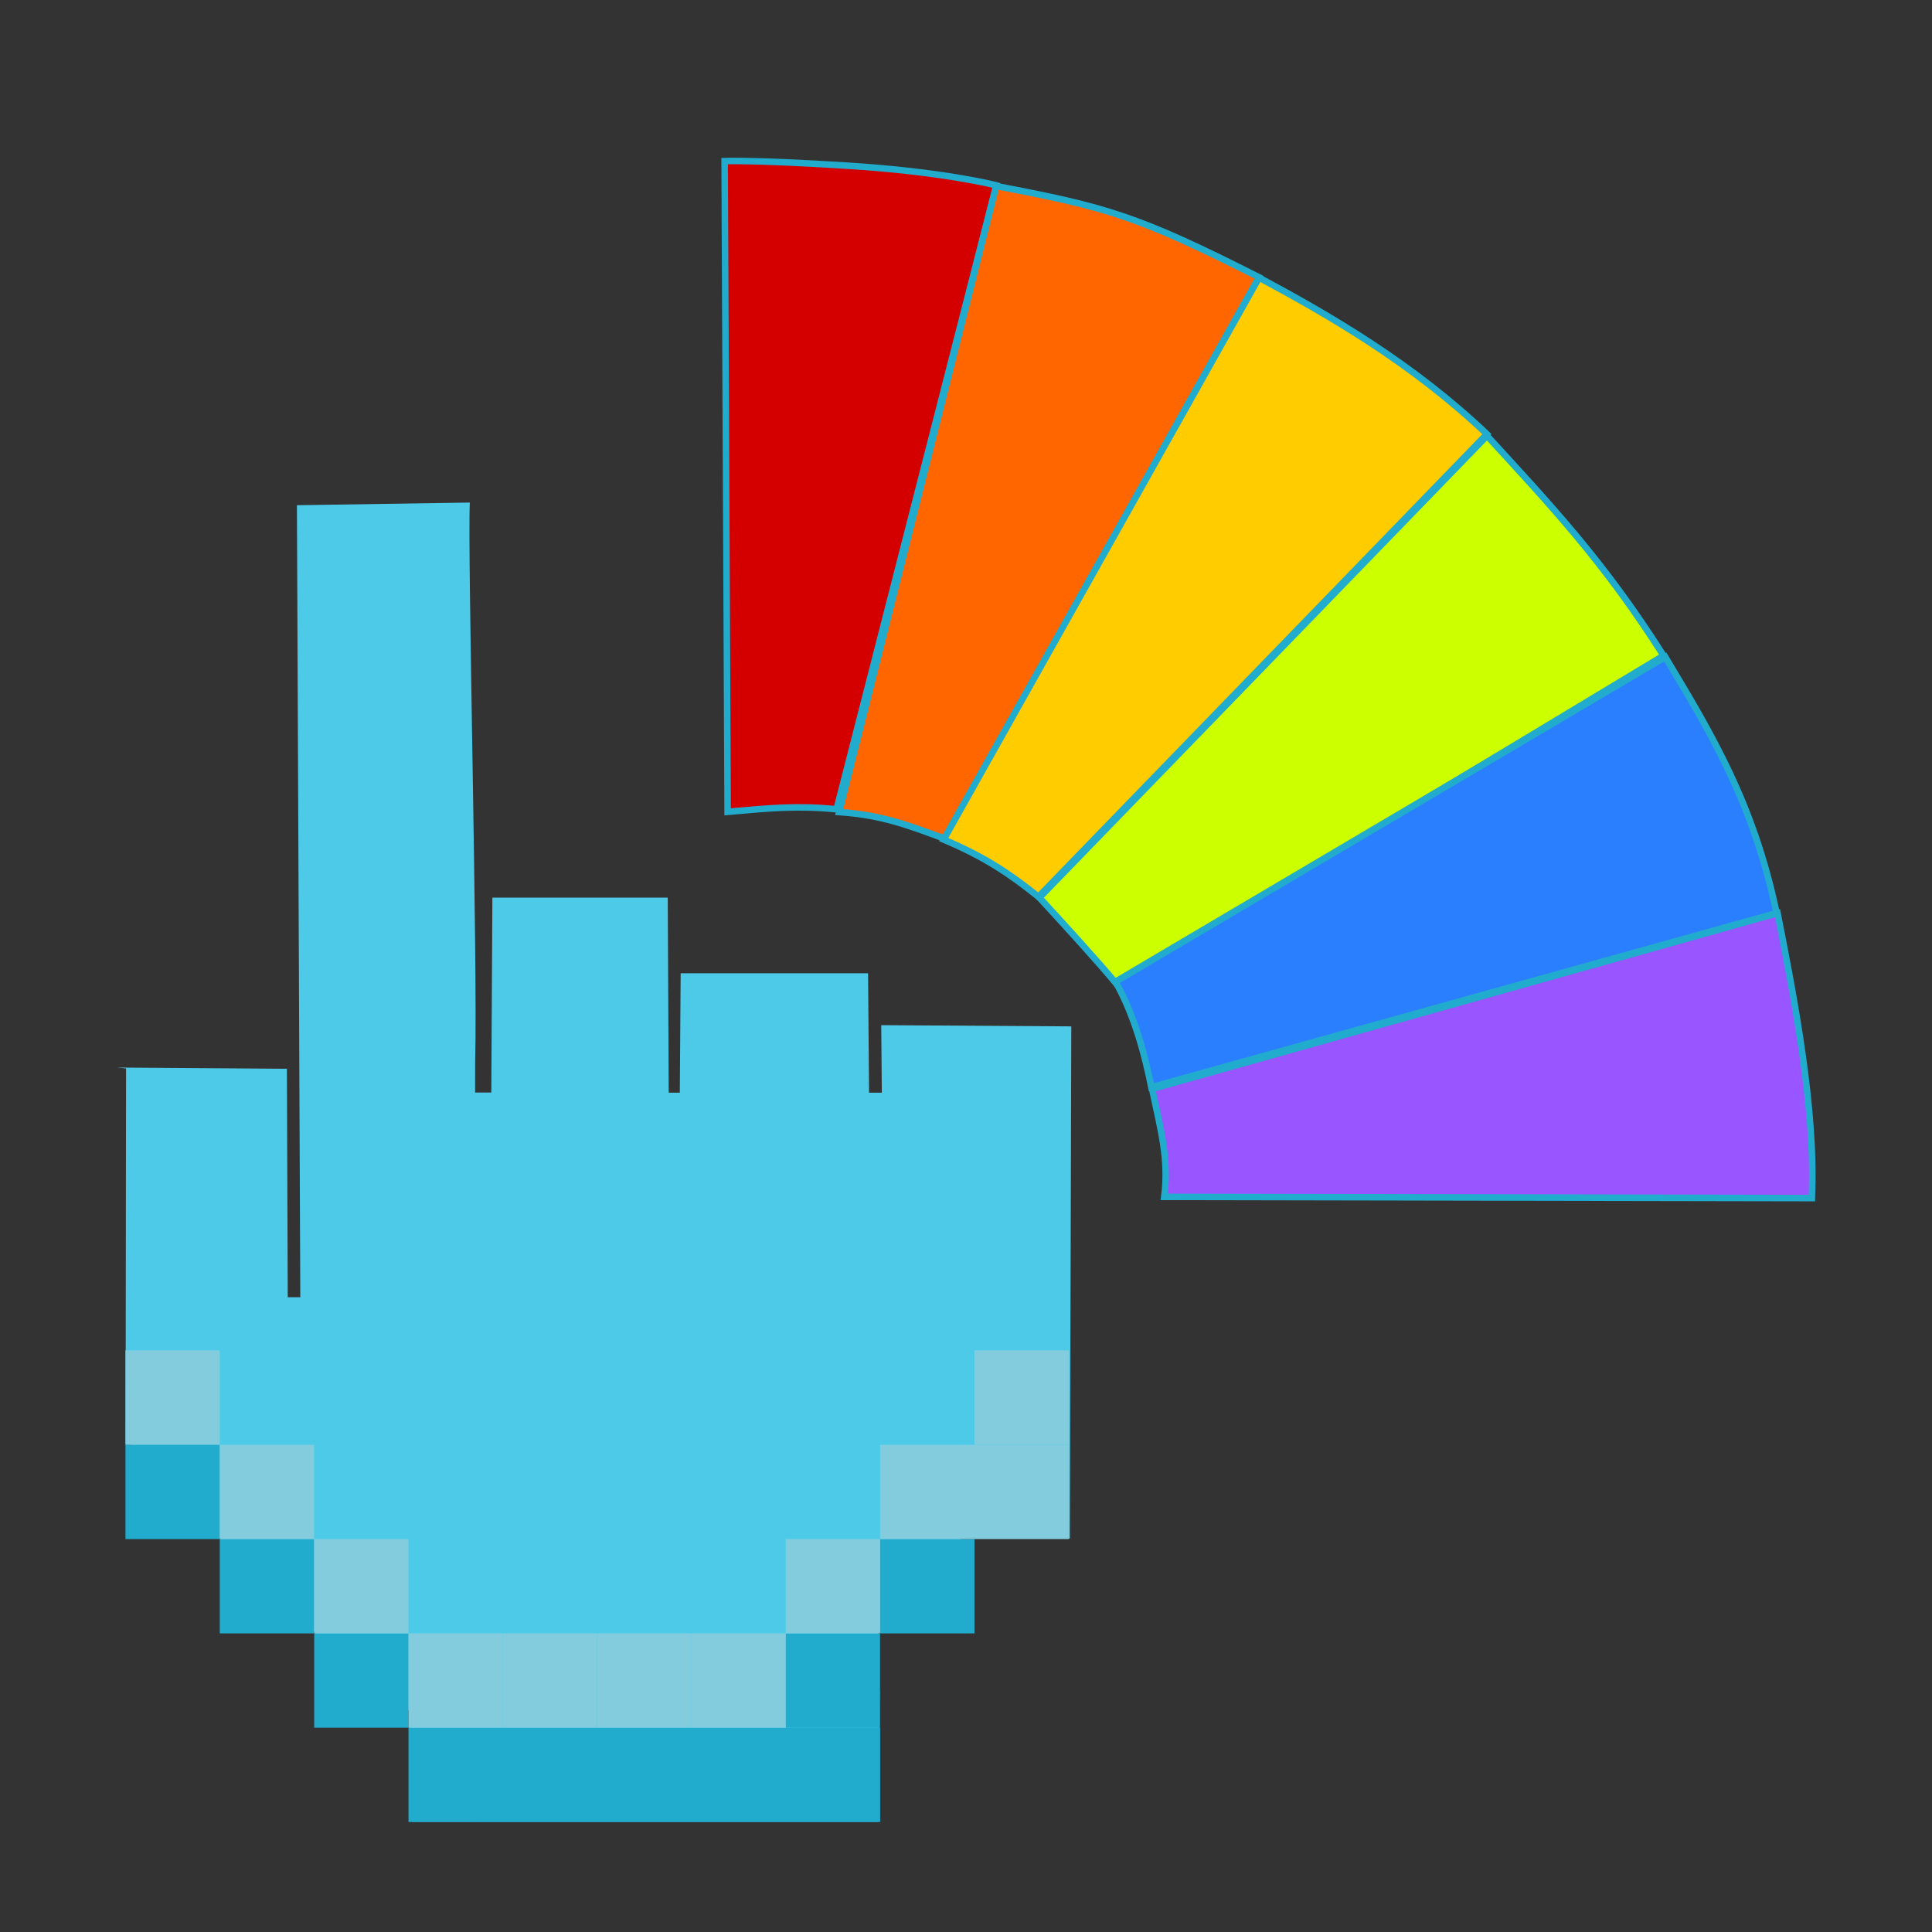 <?xml version="1.0" encoding="UTF-8" standalone="no"?>
<!-- Created with Inkscape (http://www.inkscape.org/) -->

<svg
   xmlns:dc="http://purl.org/dc/elements/1.1/"
   xmlns:cc="http://creativecommons.org/ns#"
   xmlns:rdf="http://www.w3.org/1999/02/22-rdf-syntax-ns#"
   xmlns:svg="http://www.w3.org/2000/svg"
   xmlns="http://www.w3.org/2000/svg"
   xmlns:sodipodi="http://sodipodi.sourceforge.net/DTD/sodipodi-0.dtd"
   xmlns:inkscape="http://www.inkscape.org/namespaces/inkscape"
   width="16"
   height="16"
   id="svg2"
   version="1.1"
   inkscape:version="0.92.1 r15371"
   sodipodi:docname="gtk-select-color.svg">
  <rect width="100%" height="100%" fill="#333333" stroke="none"/>
  <defs
     id="defs4">
    <inkscape:path-effect
       fuse_tolerance="0"
       vertical_pattern="false"
       prop_units="false"
       tang_offset="0"
       normal_offset="0"
       spacing="0"
       scale_y_rel="false"
       prop_scale="1"
       copytype="single_stretched"
       pattern="M 0,5 C 0,2.24 2.24,0 5,0 7.76,0 10,2.24 10,5 10,7.76 7.76,10 5,10 2.24,10 0,7.76 0,5 Z"
       is_visible="true"
       id="path-effect3052"
       effect="skeletal" />
  </defs>
  <sodipodi:namedview
     id="base"
     pagecolor="#ffffff"
     bordercolor="#666666"
     borderopacity="1.0"
     inkscape:pageopacity="0.0"
     inkscape:pageshadow="2"
     inkscape:zoom="21.50152"
     inkscape:cx="9.0199235"
     inkscape:cy="8.6466853"
     inkscape:document-units="px"
     inkscape:current-layer="layer1"
     showgrid="true"
     showguides="true"
     inkscape:guide-bbox="true"
     inkscape:window-width="1914"
     inkscape:window-height="1008"
     inkscape:window-x="0"
     inkscape:window-y="24"
     inkscape:window-maximized="1"
     inkscape:snap-global="false">
    <inkscape:grid
       type="xygrid"
       id="grid820" />
  </sodipodi:namedview>
  <g
     inkscape:label="Layer 1"
     inkscape:groupmode="layer"
     id="layer1"
     transform="translate(0,-1036.362)">
    <path
       style="fill:#d40000;stroke:#21abcd;stroke-width:0.054px;stroke-linecap:butt;stroke-linejoin:miter;stroke-opacity:1"
       d="m 8.251,1037.897 -1.323,5.167 c -0.325,-0.032 -0.549,-0.01 -0.902,0.021 l -0.025,-5.389 c 0,0 0.251,-0.01 0.998,0.037 0.811,0.049 1.252,0.164 1.252,0.164 z"
       id="path3088"
       inkscape:connector-curvature="0"
       sodipodi:nodetypes="ccccsc" />
    <path
       style="fill:#ff6600;stroke:#21abcd;stroke-width:0.054px;stroke-linecap:butt;stroke-linejoin:miter;stroke-opacity:1"
       d="m 10.426,1038.658 -2.602,4.65 c -0.311,-0.115 -0.517,-0.195 -0.874,-0.221 l 1.3,-5.184 c 0.908,0.173 1.167,0.243 2.176,0.755 z"
       id="path3088-5"
       inkscape:connector-curvature="0"
       sodipodi:nodetypes="ccccc"
       inkscape:transform-center-x="-1.7411284"
       inkscape:transform-center-y="-2.8165383" />
    <path
       style="fill:#ffcc00;stroke:#21abcd;stroke-width:0.054px;stroke-linecap:butt;stroke-linejoin:miter;stroke-opacity:1"
       d="m 12.314,1039.957 -3.714,3.832 c -0.226,-0.182 -0.438,-0.328 -0.785,-0.474 l 2.612,-4.654 c 0.595,0.32 1.268,0.709 1.886,1.295 z"
       id="path3088-5-0"
       inkscape:connector-curvature="0"
       sodipodi:nodetypes="ccccc"
       inkscape:transform-center-x="-2.4868693"
       inkscape:transform-center-y="-2.2985776" />
    <path
       style="fill:#ccff00;stroke:#21abcd;stroke-width:0.054px;stroke-linecap:butt;stroke-linejoin:miter;stroke-opacity:1"
       d="m 13.777,1041.792 -4.525,2.725 c -0.17,-0.205 -0.454,-0.514 -0.644,-0.721 l 3.707,-3.825 c 0.525,0.574 0.964,1.036 1.462,1.821 z"
       id="path3088-5-6"
       inkscape:connector-curvature="0"
       sodipodi:nodetypes="ccccc"
       inkscape:transform-center-x="-2.9375556"
       inkscape:transform-center-y="-1.6305285" />
    <path
       style="fill:#2a7fff;stroke:#21abcd;stroke-width:0.054px;stroke-linecap:butt;stroke-linejoin:miter;stroke-opacity:1"
       d="m 14.713,1043.924 -5.178,1.442 c -0.049,-0.244 -0.134,-0.587 -0.297,-0.874 l 4.553,-2.689 c 0.39,0.649 0.731,1.216 0.922,2.121 z"
       id="path3088-5-6-5"
       inkscape:connector-curvature="0"
       sodipodi:nodetypes="ccccc"
       inkscape:transform-center-x="-3.1447952"
       inkscape:transform-center-y="-0.81348766" />
    <path
       style="fill:#9955ff;stroke:#21abcd;stroke-width:0.054px;stroke-linecap:butt;stroke-linejoin:miter;stroke-opacity:1"
       d="m 15.005,1046.284 -5.363,-0.01 c 0.04,-0.314 -0.031,-0.564 -0.101,-0.894 l 5.18,-1.456 c 0.14,0.707 0.317,1.639 0.284,2.352 z"
       id="path3088-5-6-1"
       inkscape:connector-curvature="0"
       sodipodi:nodetypes="cccccc"
       inkscape:transform-center-x="-3.0992249"
       inkscape:transform-center-y="0.016111728" />
    <path
       style="fill:#4ecae9;fill-opacity:1;fill-rule:evenodd;stroke:none;stroke-width:0.047"
       d="m 0.969,1045.203 1.407,0.01 0.007,1.892 h 0.104 l -0.028,-6.559 1.432,-0.022 c -0.021,0.384 0.066,3.808 0.044,4.632 l -2.39e-4,0.254 h 0.134 l 0.009,-1.614 H 5.53 l 0.008,1.615 h 0.092 l 0.007,-0.989 h 1.552 l 0.008,0.989 h 0.106 l -0.005,-0.559 1.574,0.01 -0.012,4.242 -0.792,-0.01 c -0.459,0 -0.601,0.643 -0.791,0.79 -0.334,0.258 0.008,0.479 0.008,0.479 l -0.017,1.087 -3.856,-5e-4 -0.026,-0.922 c -0.357,-0.219 -0.542,-0.401 -0.764,-0.63 -0.283,-0.293 -0.574,-0.624 -0.789,-0.785 -0.341,-0.253 -0.443,-0.801 -0.793,-0.785 l 0.004,-3.117 z"
       id="path2995-7"
       inkscape:connector-curvature="0"
       sodipodi:nodetypes="ccccccscccccccccccccssccccssccc" />
    <rect
       style="opacity:1;fill:#21abcd;fill-opacity:1;stroke:none;stroke-width:0.091;stroke-linecap:round;stroke-linejoin:round;stroke-miterlimit:4;stroke-dasharray:none;stroke-opacity:1;paint-order:fill markers stroke"
       id="rect286-3-8"
       width="0.781"
       height="0.781"
       x="1.039"
       y="1048.327" />
    <rect
       style="opacity:1;fill:#21abcd;fill-opacity:1;stroke:none;stroke-width:0.078;stroke-linecap:round;stroke-linejoin:round;stroke-miterlimit:4;stroke-dasharray:none;stroke-opacity:1;paint-order:fill markers stroke"
       id="rect286-3-1-4"
       width="0.781"
       height="0.781"
       x="1.82"
       y="1049.108" />
    <rect
       style="opacity:1;fill:#21abcd;fill-opacity:1;stroke:none;stroke-width:0.078;stroke-linecap:round;stroke-linejoin:round;stroke-miterlimit:4;stroke-dasharray:none;stroke-opacity:1;paint-order:fill markers stroke"
       id="rect286-3-2-5"
       width="0.781"
       height="0.781"
       x="2.602"
       y="1049.889" />
    <rect
       style="opacity:1;fill:#21abcd;fill-opacity:1;stroke:none;stroke-width:0.175;stroke-linecap:round;stroke-linejoin:round;stroke-miterlimit:4;stroke-dasharray:none;stroke-opacity:1;paint-order:fill markers stroke"
       id="rect286-3-9-0"
       width="3.906"
       height="0.781"
       x="3.383"
       y="1050.67" />
    <rect
       style="opacity:1;fill:#21abcd;fill-opacity:1;stroke:none;stroke-width:0.078;stroke-linecap:round;stroke-linejoin:round;stroke-miterlimit:4;stroke-dasharray:none;stroke-opacity:1;paint-order:fill markers stroke"
       id="rect286-3-3-3"
       width="0.781"
       height="0.781"
       x="7.289"
       y="1049.108" />
    <rect
       style="opacity:1;fill:#21abcd;fill-opacity:1;stroke:none;stroke-width:0.078;stroke-linecap:round;stroke-linejoin:round;stroke-miterlimit:4;stroke-dasharray:none;stroke-opacity:1;paint-order:fill markers stroke"
       id="rect286-3-4-1"
       width="0.781"
       height="0.781"
       x="6.507"
       y="1049.889" />
    <rect
       style="opacity:1;fill:#83ccdd;fill-opacity:1;stroke:none;stroke-width:0.078;stroke-linecap:round;stroke-linejoin:round;stroke-miterlimit:4;stroke-dasharray:none;stroke-opacity:1;paint-order:fill markers stroke"
       id="rect286-3-3-3-0"
       width="0.781"
       height="0.781"
       x="3.383"
       y="1049.889" />
    <rect
       style="opacity:1;fill:#83ccdd;fill-opacity:1;stroke:none;stroke-width:0.078;stroke-linecap:round;stroke-linejoin:round;stroke-miterlimit:4;stroke-dasharray:none;stroke-opacity:1;paint-order:fill markers stroke"
       id="rect286-3-3-3-0-6"
       width="0.781"
       height="0.781"
       x="4.164"
       y="1049.889" />
    <rect
       style="opacity:1;fill:#83ccdd;fill-opacity:1;stroke:none;stroke-width:0.078;stroke-linecap:round;stroke-linejoin:round;stroke-miterlimit:4;stroke-dasharray:none;stroke-opacity:1;paint-order:fill markers stroke"
       id="rect286-3-3-3-0-3"
       width="0.781"
       height="0.781"
       x="4.945"
       y="1049.889" />
    <rect
       style="opacity:1;fill:#83ccdd;fill-opacity:1;stroke:none;stroke-width:0.078;stroke-linecap:round;stroke-linejoin:round;stroke-miterlimit:4;stroke-dasharray:none;stroke-opacity:1;paint-order:fill markers stroke"
       id="rect286-3-3-3-0-2"
       width="0.781"
       height="0.781"
       x="5.726"
       y="1049.889" />
    <rect
       style="opacity:1;fill:#83ccdd;fill-opacity:1;stroke:none;stroke-width:0.078;stroke-linecap:round;stroke-linejoin:round;stroke-miterlimit:4;stroke-dasharray:none;stroke-opacity:1;paint-order:fill markers stroke"
       id="rect286-3-3-3-0-0"
       width="0.781"
       height="0.781"
       x="6.507"
       y="1049.108" />
    <rect
       style="opacity:1;fill:#83ccdd;fill-opacity:1;stroke:none;stroke-width:0.078;stroke-linecap:round;stroke-linejoin:round;stroke-miterlimit:4;stroke-dasharray:none;stroke-opacity:1;paint-order:fill markers stroke"
       id="rect286-3-3-3-0-61"
       width="0.781"
       height="0.781"
       x="7.289"
       y="1048.327" />
    <rect
       style="opacity:1;fill:#83ccdd;fill-opacity:1;stroke:none;stroke-width:0.078;stroke-linecap:round;stroke-linejoin:round;stroke-miterlimit:4;stroke-dasharray:none;stroke-opacity:1;paint-order:fill markers stroke"
       id="rect286-3-3-3-0-5"
       width="0.781"
       height="0.781"
       x="8.07"
       y="1048.327" />
    <rect
       style="opacity:1;fill:#83ccdd;fill-opacity:1;stroke:none;stroke-width:0.078;stroke-linecap:round;stroke-linejoin:round;stroke-miterlimit:4;stroke-dasharray:none;stroke-opacity:1;paint-order:fill markers stroke"
       id="rect286-3-3-3-0-54"
       width="0.781"
       height="0.781"
       x="2.602"
       y="1049.108" />
    <rect
       style="opacity:1;fill:#83ccdd;fill-opacity:1;stroke:none;stroke-width:0.078;stroke-linecap:round;stroke-linejoin:round;stroke-miterlimit:4;stroke-dasharray:none;stroke-opacity:1;paint-order:fill markers stroke"
       id="rect286-3-3-3-0-7"
       width="0.781"
       height="0.781"
       x="1.82"
       y="1048.327" />
    <rect
       style="opacity:1;fill:#83ccdd;fill-opacity:1;stroke:none;stroke-width:0.078;stroke-linecap:round;stroke-linejoin:round;stroke-miterlimit:4;stroke-dasharray:none;stroke-opacity:1;paint-order:fill markers stroke"
       id="rect286-3-3-3-0-65"
       width="0.781"
       height="0.781"
       x="1.039"
       y="1047.545" />
    <rect
       style="opacity:1;fill:#83ccdd;fill-opacity:1;stroke:none;stroke-width:0.078;stroke-linecap:round;stroke-linejoin:round;stroke-miterlimit:4;stroke-dasharray:none;stroke-opacity:1;paint-order:fill markers stroke"
       id="rect286-3-3-3-0-69"
       width="0.781"
       height="0.781"
       x="8.07"
       y="1047.545" />
  </g>
</svg>
